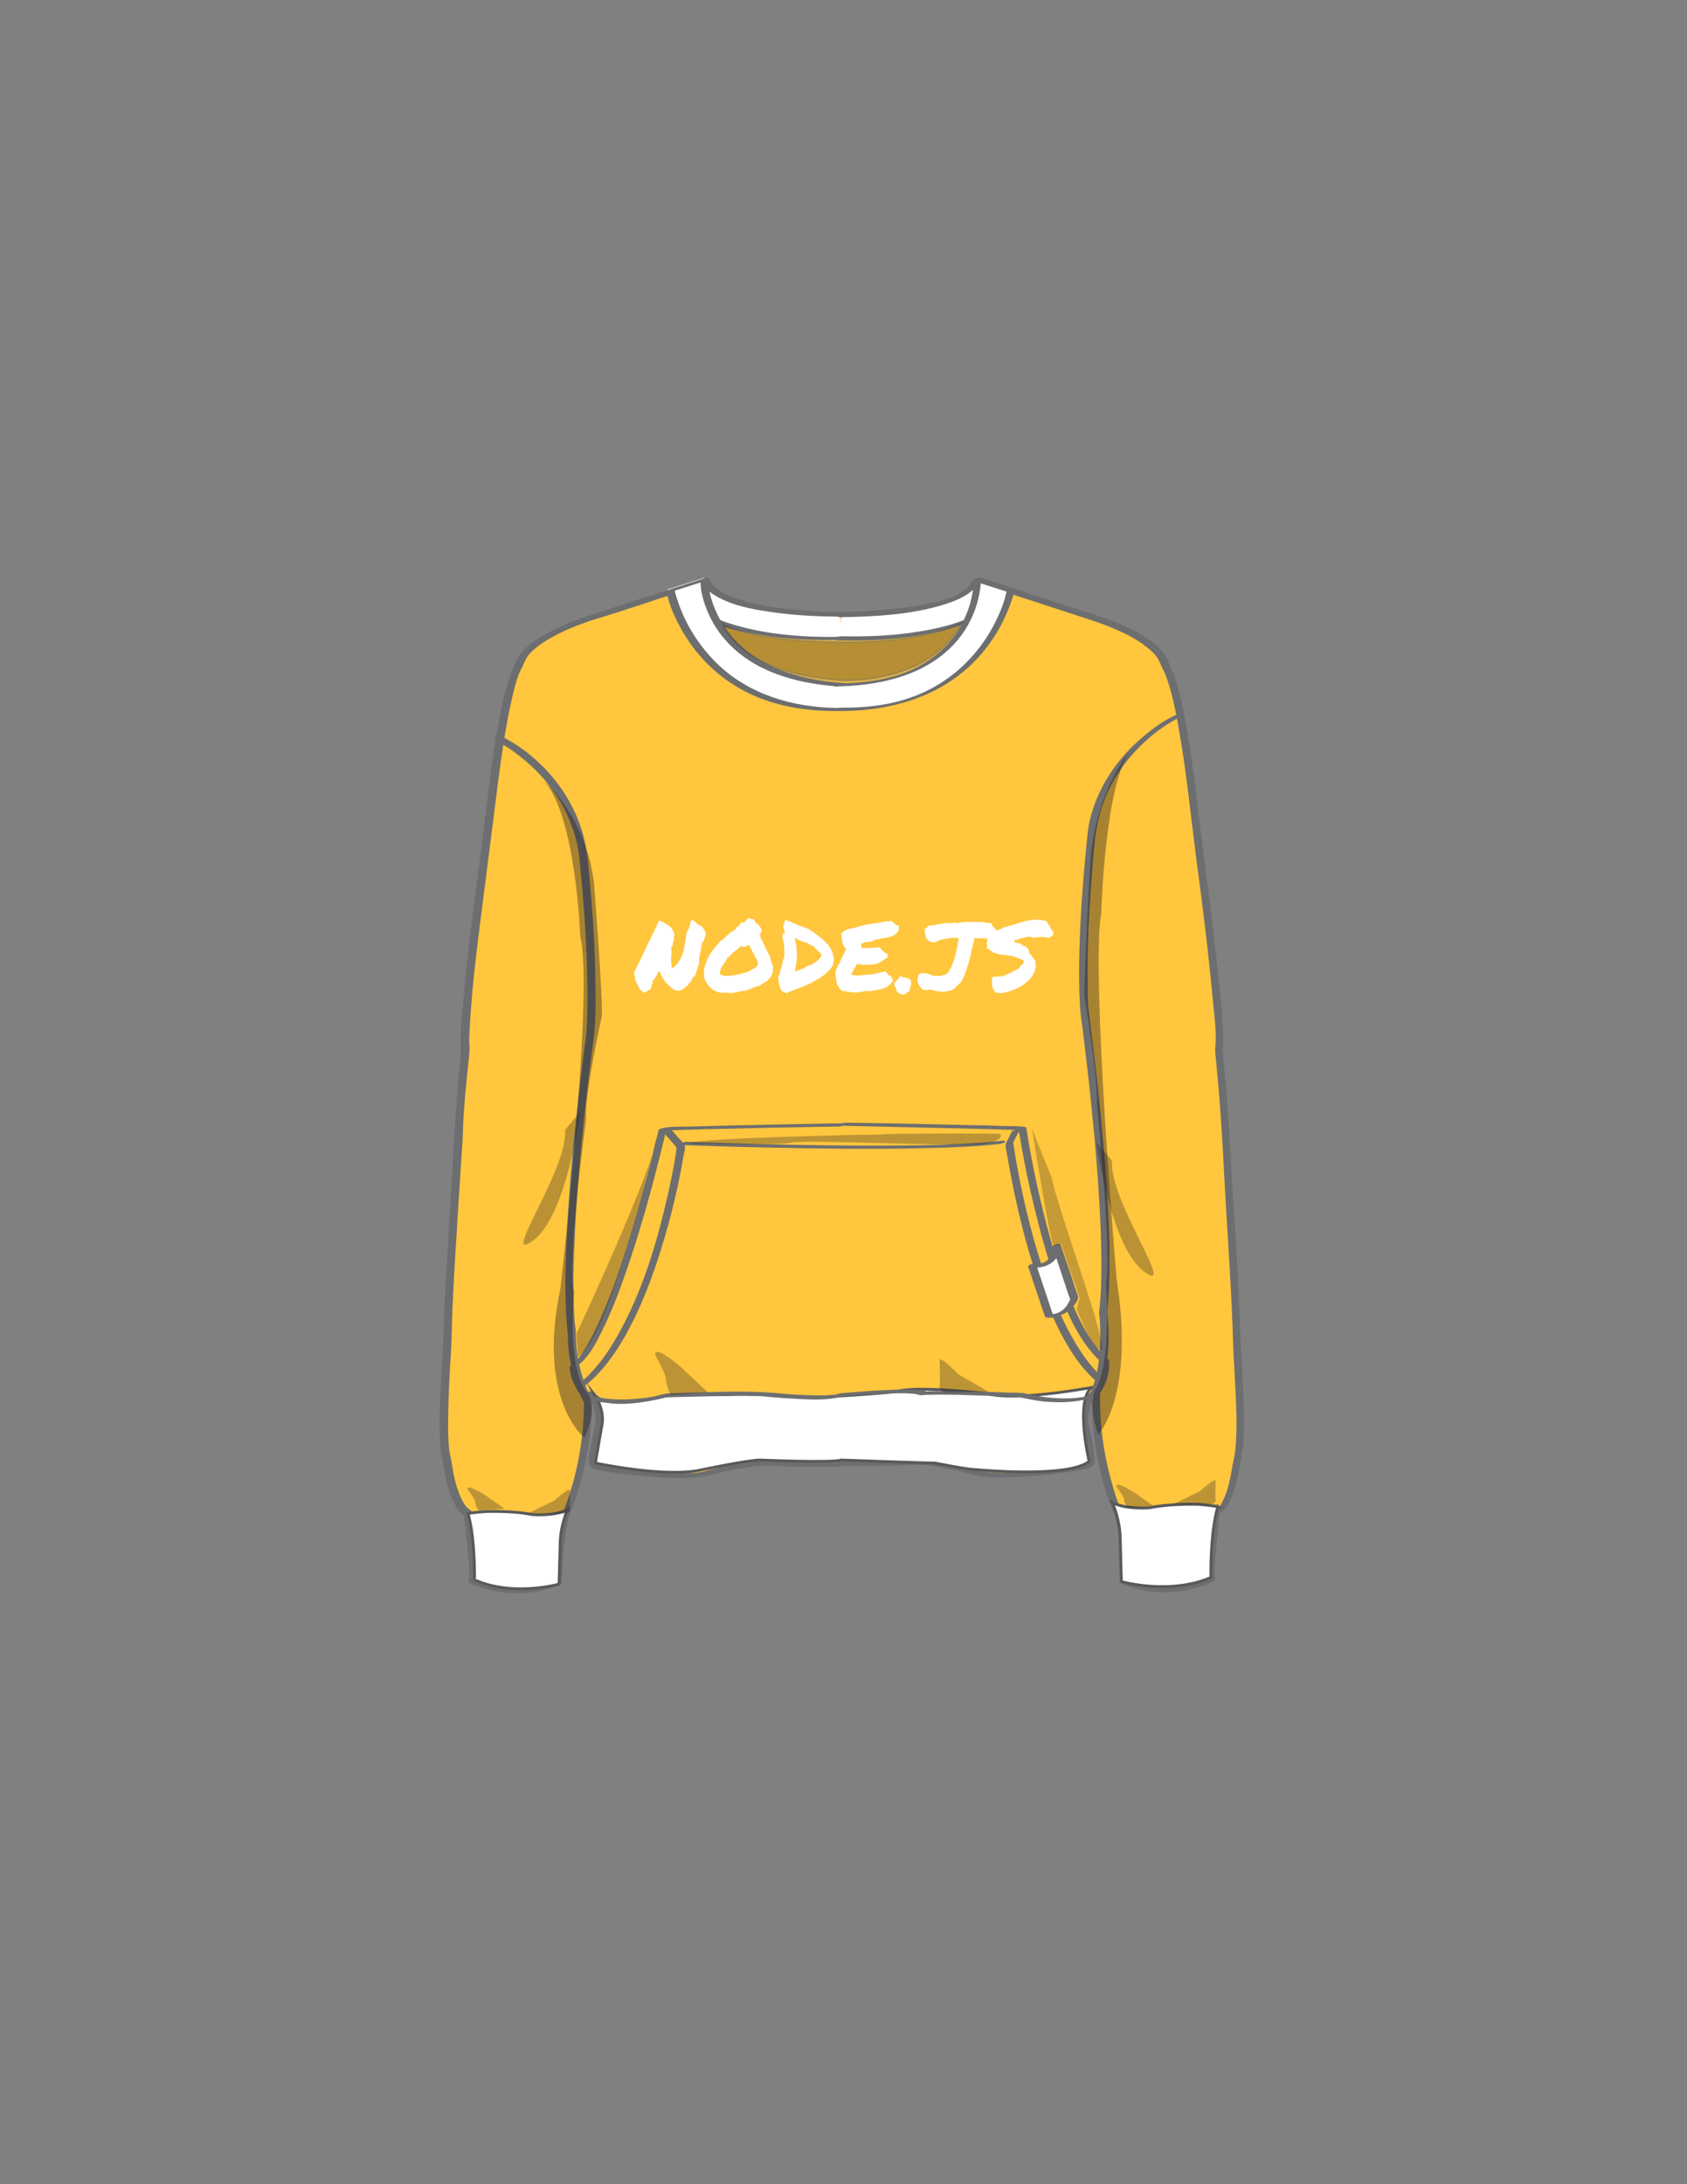 <svg xmlns="http://www.w3.org/2000/svg" viewBox="0 0 612 792"><rect x="0" y="0" width="612" height="792" fill="#808080" stroke="none"/><path fill="#FFC63E" d="M307.7 223s-47.7 0-51.9-12.6L217.3 223s-26.8 7.5-29.3 18.4c0 0-5.6 7.3-10.6 55.8 0 0-10.3 74-8.7 83.2 0 0-2.5 24.3-2.5 31.8 0 0-4.2 64.5-4.2 77 0 0-2.5 34.3 0 40.2 0 0 1.7 15.9 7.5 19.3 0 0 2.5 20.9 1.7 24.3 0 0 15.9 7.5 31 .8 0 0 .8-21.8 3.3-26 0 0 6.3-14.5 7.4-33.6.2-2.9.2-6 .1-9.1 0 0 3.3-.8 4.5 10.3 0 0-3.3 14-2.2 15.6 1.1 1.7 34 5.6 41.3 2.8 0 0 17.9-4.5 24-3.3 0 0 17.3.6 26.2 0"/><path fill="#6D6E70" d="M308.3 222.1c-5.3 0-10.6-.3-15.8-.7-9-.7-18.5-1.7-27-5-3.1-1.2-6.9-3-8.1-6.4-.2-.6-1.2-.6-1.7-.5-12.1 4-24.3 7.9-36.4 11.9-3.9 1.3-7.9 2.5-11.8 4-4.3 1.7-8.5 3.7-12.3 6.2-3.2 2.1-6.7 4.8-8.2 8.6-.6 1.6-1.4 3.3-2 5-2 5.7-3.2 11.8-4.3 17.8-2.9 15.6-4.3 31.4-6.4 47.2-2.3 17-4.5 34.1-6.1 51.2-.6 5.9-1.3 12-1 17.9.1 1.6 0 2.8-.2 4.8-.4 4.5-.9 9-1.2 13.5-1 12.2-1.5 24.4-2.3 36.7-1 17.1-2.2 34.3-2.7 51.4-.4 13.3-2.1 26.8-.9 40.1.2 2.1.7 4.1 1.1 6.1.6 4.2 1.6 8.5 3.4 12.4.8 1.7 1.8 3.8 3.5 4.8.2.1.6.6.4.2v.3c.1.5.1 1 .2 1.5.5 4 .9 8.1 1.2 12.1.3 3.2 1 6.9.2 10.1-.1.2.1.5.3.6 10 4.7 22.6 5.2 32.7.8.3-.1.8-.5.9-.9.3-7.3.6-14.7 2.1-21.9.4-2.2 1.3-4.1 2.1-6.2 1.7-4.6 3-9.3 4.1-14 1.9-8.7 2.9-17.6 2.6-26.6-.4.3-.8.7-1.2 1l-.6.1c.1-.1 0-.1 0 0 0-.1.6.4.8.7 1.5 1.7 1.9 4.5 2.2 6.6.3 1.9.1 2.9-.3 4.7-.5 2.2-.9 4.4-1.3 6.6-.4 2.1-1.8 6.7.9 7.7 3 1.1 6.5 1.4 9.7 1.8 5 .7 10 1.1 15 1.4 4.5.2 9.1.5 13.6-.1.8-.1 1.5-.2 2.3-.4.3-.1.6-.2.8-.2.7-.2.1 0 .4-.1l3.9-.9c5-1.1 10-2.1 15.1-2.5 3.6-.2 7.4.2 11.1.3 6.5.1 13.1.2 19.7-.2 1.5-.1 2.3-1.9.3-1.8-9.1.5-18.8.1-27.7-.2-7.9-.3-16.4 2-23.9 3.9-3.7 1-7.9.7-11.8.5-5.2-.2-10.4-.6-15.6-1.3-3.6-.4-7.3-.8-10.7-1.8-.4-.1-.6-.1-.8-.3.1.2 0-1 0-1.2 0-2.1.5-4.3.9-6.3.4-2.2.9-4.5 1.4-6.7.5-2.2-.2-4.8-.8-6.9-.7-2.3-2.1-5.6-5.1-4.9-.4.1-1.2.5-1.2 1 .4 13.4-1.8 26.9-6.3 39.5-.7 2-1.7 3.9-2.2 5.9-1.1 4.3-1.4 8.9-1.8 13.3-.3 3.3-.5 6.6-.6 9.8l.9-.9c-9 3.9-20.4 3.3-29.2-.9l.3.6c.7-3.2 0-7-.2-10.2-.3-4.1-.7-8.1-1.2-12.2-.1-.6 0-1.7-.3-2.3-.3-.6-1.4-1.1-1.9-1.7-.7-.8-1.3-1.8-1.8-2.8-1.9-3.9-2.9-8.3-3.5-12.5-.3-2.1-.9-4-1.1-6.1-.4-4-.4-8.1-.3-12.2.1-7.6.5-15.2 1-22.7.3-4.9.3-9.8.5-14.7.4-9.1.9-18.1 1.5-27.1.5-8.5 1-17 1.6-25.6.2-3.8.6-7.6.7-11.5.2-9 1.2-17.9 2.1-26.8.2-1.8.4-3.5.3-5.3-.2-2.2 0-4.4.1-6.6.9-16.6 3.2-33.2 5.3-49.8 1.7-13.4 3.4-26.8 5.1-40.1 1.3-9.9 2.7-19.9 5-29.7.8-3.6 1.7-7.3 3.3-10.5.2-.3.4-.6.5-.9.7-1.6 1.2-3 2.4-4.4 1.4-1.6 3.1-2.9 4.9-4.1 6.2-4.1 13.3-6.8 20.4-9 11.6-3.5 23.1-7.5 34.7-11.3 1.4-.5 2.9-.9 4.3-1.4-.6-.2-1.1-.3-1.7-.5 1.1 3.1 4 5 6.8 6.3 4 1.9 8.3 2.9 12.5 3.8 8.9 1.8 18.1 2.5 27.2 2.9 2.1.1 4.2.1 6.2.1.6 0 1.6-.2 1.9-.8.1-.7-.3-1.1-.9-1.1z"/><path fill="#FFC63E" d="M303.3 223s47.7 0 51.9-12.6l38.5 12.6s26.8 7.5 29.3 18.4c0 0 5.6 7.3 10.6 55.8 0 0 10.3 74 8.7 83.2 0 0 2.5 24.3 2.5 31.8 0 0 4.2 64.5 4.2 77 0 0 2.5 34.3 0 40.2 0 0-1.7 15.9-7.5 19.3 0 0-2.5 20.9-1.7 24.3 0 0-15.9 7.5-31 .8 0 0-.8-21.8-3.3-26 0 0-6.3-14.5-7.4-33.6-.2-2.9-.2-6-.1-9.1 0 0-3.3-.8-4.5 10.3 0 0 3.3 14 2.2 15.6s-34 5.6-41.3 2.8c0 0-17.9-4.5-24-3.3 0 0-17.3.6-26.2 0"/><path fill="#6D6E70" d="M302.7 223.9c5.8 0 11.6-.3 17.4-.8 9.4-.8 19.4-1.9 28.2-5.6 3.4-1.4 7-3.6 8.3-7.2-.8.3-1.5.7-2.3 1 12.1 3.9 24.1 7.9 36.2 11.8 3.9 1.3 7.8 2.5 11.6 4 4.2 1.7 8.4 3.6 12.1 6.2 1.7 1.2 3.4 2.5 4.8 4.1 1.3 1.5 1.8 2.9 2.6 4.7.2.5.2.4.4.7.5 1.1 1 2.3 1.4 3.5 2.1 6.1 3.3 12.6 4.4 18.9 2.7 15.3 4.2 30.9 6.2 46.3 2.3 17 4.4 34.1 6 51.2.5 5.6 1.4 11.4.9 17-.2 1.8.2 3.6.3 5.4.4 4.6.9 9.1 1.2 13.7 1 12.1 1.5 24.2 2.2 36.3 1 16.9 2.2 33.9 2.7 50.9.1 4.8.5 9.5.7 14.3.4 8.5 1 17.2.1 25.7-.2 2.1-.8 4.1-1.1 6.1-.7 4.3-1.6 8.8-3.7 12.7-.4.8-.9 1.6-1.6 2.3-.6.6-1.6 1.1-1.9 1.8-.3.7-.2 1.7-.3 2.4-.5 4.1-.9 8.2-1.2 12.3-.2 3.1-.9 6.7-.2 9.8.3-.4.6-.7.8-1.1-5.4 2.5-11.7 3.6-17.6 3.4-2.6-.1-5.1-.5-7.6-1.1-.6-.2-1.2-.4-1.9-.6-.3-.1-1.9-.6-1.9-.5-.1-.1 0-.3 0-.5-.2-.6-.1-1.4-.1-2-.1-1.3-.1-2.6-.2-3.9-.4-5.9-.6-12.2-2.3-17.9-.4-1.2-.8-1.9-1.2-3.1-1-2.4-1.8-4.9-2.5-7.5-3.2-10.9-4.8-22.3-4.5-33.7 0-.4-.2-.6-.6-.7-2.3-.5-4.1 1.4-5 3.3-1.1 2.3-2 5.7-1.8 8.3.1 1.2.5 2.4.8 3.5.5 2.3 1 4.6 1.3 7 .2 1.3.2 3.6.4 4.5 0-.2.4-.2-.1 0-.6.2-1.2.3-1.9.5-1.9.4-3.8.7-5.6.9-4.9.7-9.9 1.2-14.9 1.5-4.6.3-9.3.5-13.8 0-2.5-.3-4.9-1.1-7.4-1.7-5-1.1-10.1-2.1-15.2-2.5-3.6-.3-7.4.2-11 .2-6.6.1-13.3.2-19.9-.2-1.2-.1-3 1.7-1.1 1.8 5.9.4 11.9.3 17.8.2 3.3-.1 6.6-.1 9.8-.3 4.9-.4 10.1.8 14.9 1.8 2.8.6 5.6 1.3 8.4 2 3.8.9 8 .8 11.9.7 5.2-.1 10.5-.6 15.7-1.2 3.9-.4 7.8-.9 11.6-1.8.9-.2 2-.4 2.8-1 1.1-.9.9-2.5.8-3.7-.2-2.5-.7-5.1-1.2-7.6-.3-1.7-1-3.5-1.1-5.2-.1-1.4.4-3.1.7-4.5.3-1.3.6-2.6 1.3-3.7.2-.3.3-.5.5-.8.2-.3.3-.3.3-.3s-.4.1-.7 0c-.2-.2-.4-.5-.6-.7-.4 13.4 1.8 27 6.3 39.6.7 2 1.7 3.9 2.2 5.9 1.1 4.3 1.4 8.9 1.8 13.3.3 3.3.5 6.7.6 10 .1.2.2.3.3.4 10.1 4.4 22.7 3.8 32.7-.9.4-.2 1-.6.8-1.1-.4-1.7-.2-3.6-.1-5.3.1-2.7.4-5.4.6-8 .3-3.6.7-7.1 1.1-10.7-.2.2-.4.5-.5.7 3.4-2.1 5-6.4 6.1-10 .9-3.2 1.4-6.4 2-9.7.3-1.8.9-4.5 1-6.8.2-4.1.2-8.1.1-12.2-.2-6.9-.5-13.8-1-20.7-.3-4.3-.3-9.4-.5-14-.8-16.8-1.8-33.6-2.9-50.4-.7-11.8-1.3-23.6-2.4-35.4-.3-3.1-.6-6.3-.9-9.4-.1-.7 0-.5.1-1.3.1-.9.1-1.7.1-2.6 0-6.2-.7-12.4-1.3-18.5-1.6-16.2-3.7-32.4-5.8-48.5-1.9-14.5-3.3-29.2-5.8-43.6-1.1-6.5-2.3-13.1-4.3-19.5-.6-2-1.5-3.8-2.3-5.7-.8-1.9-1.6-3.7-3.1-5.3-2.9-3-6.6-5.2-10.3-7.1-5.3-2.7-10.8-4.7-16.4-6.4-11.6-3.6-23.1-7.5-34.6-11.3-1.3-.4-2.6-.8-3.9-1.3-.8-.3-2 .2-2.3 1-1 2.8-4.1 4.4-6.6 5.5-3.9 1.7-8.2 2.6-12.4 3.4-8.4 1.5-16.9 2.2-25.5 2.5-1.9.1-3.6.1-5.5.1-.6 0-1.6.2-1.9.8 0 .8.4 1.2 1 1.2z"/><path fill="#FFF" stroke="#58595B" stroke-miterlimit="10" d="M215.4 505.4s4.5 5.6 2.8 12.3l-2.2 12.8s23.4 5 36.8 2.8c0 0 18.4-3.9 22.9-3.9 0 0 25.7 1.1 29.6 0 0 0 30.1 1.1 34 1.1 0 0 11.7 2.4 15.1 2.4 0 0 32.9 3.2 40.7-3 0 0-5.2-21.8.9-26.8 0 0-27.5 5.2-38 2.2 0 0-26-3-32.7-.7 0 0-9.3 1.1-31.3 2.2 0 0-13-1.5-29.8-1.1 0 0-13.8.2-21.6.2.1.1-22.8 6.2-27.2-.5z"/><path fill="#FFF" stroke="#58595B" stroke-width="1.017" stroke-miterlimit="10" d="M169.8 548.8s2-.4 6.3-.7c0 0 9.8-.4 16.9 1.1 0 0 8.2.7 12.9-1.8 0 0-2.7 5.8-2.7 12.8l-.4 14.2s-16.5 4.7-30.6-1.5c-.1-.1.3-14.7-2.4-24.1z"/><path fill="#FFF" stroke="#58595B" stroke-width="1.041" stroke-miterlimit="10" d="M441.8 546.3s-2.1-.4-6.7-.8c0 0-10.4-.4-17.9 1.2 0 0-8.7.8-13.7-1.9 0 0 2.9 6.2 2.9 13.6l.4 15.1s17.5 5 32.5-1.5c0-.1-.4-15.6 2.5-25.7z"/><path fill="#6D6E70" d="M179.6 268.5c3.7 1.7 7.1 4.2 10.2 6.7 7.1 5.8 13 13.2 16.6 21.7 1.7 4.1 3 8.4 3.6 12.8.3 2.3.5 4.7.7 7 1.1 10.8 1.8 21.7 2.2 32.6.2 6.6.3 13.1.1 19.7-.1 2.2-.1 4.5-.4 6.7-.7 4.9-1.3 9.8-1.9 14.8-2.2 18.7-4.1 37.4-5 56.2-.5 9.4-.8 18.8-.4 28.3.1 2 .2 4 .4 6.1.1 1.2.3 2.3.3 3.4 0 4.5.7 9.1 1.8 13.4.9 3.5 2.2 7 3.8 10.2.6 1.2 3.4.3 2.9-.8-3-6-4.8-12.5-5.4-19.1-.1-1.4-.2-2.9-.2-4.3s-.2-2.8-.4-4.1c-.7-8.9-.6-17.9-.2-26.9.7-19.4 2.6-38.8 4.8-58.1.7-5.9 1.4-11.8 2.2-17.7.9-6.7.8-13.6.7-20.4-.1-11.8-.8-23.6-1.9-35.4-.5-6.1-.9-12.4-2.5-18.4-4.1-15.1-15.2-28.4-29.1-35.6-.3-.1-.5-.3-.8-.4-.7-.3-1.5-.2-2.1.2-.2.3-.6 1.1 0 1.4zM425.9 259.6c-3.9 1.8-7.6 4.5-10.9 7.3-7.4 6.1-13.4 13.8-17.1 22.7-1.6 3.9-2.9 8.2-3.3 12.4-.3 2.7-.6 5.3-.8 8-1.1 11.5-1.9 22.9-2.2 34.4-.2 6.8-.2 13.6.2 20.4.1 1.4.2 2.8.4 4.2.8 5.7 1.4 11.4 2.1 17 1.1 9.4 2 18.7 2.9 28.1.9 10.5 1.7 21.1 2.1 31.7.3 9.2.5 18.4-.3 27.6-.1 1.2-.4 2.3-.2 3.5.2 1.5.3 2.9.3 4.4.2 5.5 0 11-1.2 16.4-.6 3-1.6 5.9-2.9 8.6-.3.5 1 .4 1.2.4.6-.1 1.4-.3 1.7-.9 4.4-8.9 4.9-19.8 3.8-29.5-.1-1.1.1-2.1.2-3.2.2-2 .3-3.9.4-5.9.2-4.6.2-9.2.2-13.8-.1-10.4-.8-20.8-1.6-31.2-.8-9.9-1.7-19.8-2.8-29.7-.8-7-1.6-13.9-2.5-20.8-.2-1.6-.4-3.2-.6-4.9-.5-3.6-.4-7.3-.4-10.8-.2-12.8.5-25.6 1.5-38.4.5-6.2.8-12.5 2-18.6 2-10.5 7.3-20 14.7-27.6 4.2-4.3 9-8.1 14.2-10.8.3-.1.5-.3.8-.4.4-.2.8-.6.3-.9-.7-.4-1.8 0-2.2.3z"/><path fill="none" stroke="#FFF" stroke-miterlimit="10" d="M305.6 248.3c-50.6-3-50.6-38.1-50.6-38.1l-12.3 3.9s8.6 44.3 62.5 43.2"/><path fill="#FFF" d="M304.8 223c-45-.6-48.3-11.7-48.3-11.7l-12.6 3.9s12.1 17.3 61.5 16.2"/><path fill="#6D6E70" d="M305.7 222.5c-11.9-.2-24.2-.7-35.6-4.2-3.9-1.2-8.6-2.8-11.3-6-.3-.4-.7-.9-.9-1.4-.1-.5-1.7 0-1.9.1l-12.6 3.9c-.1 0-1.1.4-1 .7 1.7 2.5 4.6 4.3 7.1 5.9 8.2 5 17.9 7.5 27.3 8.9 9.1 1.4 18.4 1.8 27.6 1.6.6 0 1.5-.1 2-.5.4-.3.5-.6-.1-.6-14.1.3-28.6-.6-42.1-5-6-2-12.2-4.7-16.9-9-.7-.7-1.4-1.3-2-2.1-.3.2-.6.4-1 .7l12.6-3.9c-.6 0-1.3.1-1.9.1.5 1.7 2.5 3 3.9 3.9 6.1 3.9 13.8 5.3 20.7 6.3 8 1.2 16.1 1.6 24.2 1.7.6 0 1.5-.2 2-.5.4-.4.5-.6-.1-.6z"/><path fill="#FFF" d="M305.3 223c45-.6 48.3-11.7 48.3-11.7l12.6 3.9s-12.1 17.3-61.5 16.2"/><path fill="#6D6E70" d="M304.7 223.8c12.2-.2 25-.8 36.8-4.3 4.4-1.3 9.4-3.1 12.5-6.7.4-.5.8-1 1-1.6-.9.3-1.7.6-2.6.9L365 216c-.1-.2-.1-.4-.2-.7-.1.2-.2.3-.4.4-.1.2-.3.3-.5.5l-.6.6c-1.6 1.5-3.3 2.8-5.1 3.9-7.8 4.8-17.1 7.2-26.1 8.5-8.9 1.4-18 1.7-27 1.5-.6 0-1.6.2-1.9.8-.3.6.3.7.8.7 14.4.3 29.3-.6 43.1-5.1 6.4-2.1 13-4.9 18.1-9.5.8-.7 1.6-1.5 2.2-2.3.2-.2.2-.6-.2-.7l-12.6-3.9c-.7-.2-2.3 0-2.6.9 0 .1-.1.2-.1.3-.1.2.1-.2 0 0 0 .1-.1.1-.1.2-.1.1-.2.3-.3.4-.1.2-.3.4-.5.6l-.1.1c-.1.1-.2.2-.4.3-.3.2-.6.5-.9.7-.4.3-.6.4-.9.6-5.6 3.5-12.8 4.9-19.5 5.9-7.8 1.1-15.7 1.5-23.6 1.6-.6 0-1.6.2-1.9.8 0 .5.5.7 1 .7z"/><path fill="#FFF" d="M305.8 248.3c-50.5-3-50.5-38.1-50.5-38.1l-12.2 3.9s8.5 44.3 62.3 43.1"/><path fill="#6D6E70" d="M306.7 247.7c-13.8-.8-28.5-4.4-38.7-14.2-5.4-5.2-9.2-12-10.7-19.4-.3-1.4-.5-2.9-.5-4.3 0-.5-1.8 0-1.9.1-4.1 1.3-8.2 2.6-12.2 3.9-.2.1-1 .4-.9.7 1 5.3 3.5 10.5 6.2 15.1 6.3 10.6 15.8 18.8 27.3 23.4 9.3 3.7 19.4 5 29.4 4.8.6 0 1.5-.1 2-.5.4-.3.5-.6-.2-.6-15.9.3-32-3.6-44.2-14.1-7.2-6.3-12.8-14.5-16-23.4-.6-1.7-1.2-3.5-1.6-5.4-.3.2-.6.5-.9.7 4.1-1.3 8.2-2.6 12.2-3.9-.6 0-1.3 0-1.9.1 0 4.1 1.4 8.5 3.1 12.2 4.2 9.3 12.1 16.2 21.3 20.2 8.4 3.7 17.5 5.3 26.6 5.9.6 0 1.6-.1 2-.5.2-.5.2-.7-.4-.8z"/><path fill="#FFF" d="M303.9 248.3c51.6-.7 50.5-38.1 50.5-38.1l12.2 3.9s-8.5 44.3-62.3 43.1"/><path fill="#6D6E70" d="M303.3 248.9c14.4-.2 30.2-3.3 41.1-13.6 5.8-5.5 9.7-12.8 11-20.7.3-1.6.5-3.2.4-4.9-.9.3-1.8.6-2.6 1 4.1 1.3 8.2 2.6 12.2 3.9-.1-.1-.2-.2-.2-.3-1 5-3.3 10-5.8 14.4-5.9 10.2-14.9 18.4-25.8 23-9 3.8-18.7 5-28.4 4.9-.6 0-1.5.1-2 .5-.4.3-.5.7.2.7 16.4.3 33.2-3.6 46-14.2 7.7-6.3 13.5-14.8 17-24.2.7-1.8 1.3-3.7 1.7-5.6 0-.2-.1-.3-.2-.3-4.1-1.3-8.2-2.6-12.2-3.9-.5-.2-2.7.2-2.6 1 .1 4.1-1 8.5-2.6 12.3-3.6 9.1-10.9 16-19.8 20-8.1 3.6-17.2 4.7-26 4.9-.5 0-1.7.2-1.9.7-.5.4.1.4.5.4z"/><path opacity=".33" fill="#231F20" stroke="#6D6E70" stroke-miterlimit="10" d="M261.7 225.6s4.8 18.6 43.2 21.2c0 0 32 2.2 44.3-21.2 0 0-13 7.4-43.9 7.1-.1 0-33.9 0-43.6-7.1z"/><path fill="#6D6E70" d="M305.4 408.2l13.2.3 26.9.6c7.2.2 14.5.3 21.7.6.8 0 1.6.1 2.4.1.8.1-.1-.1 0-.2v.3c-.1.5.2 1.2.3 1.7.2 1 .3 2.1.5 3.1 1.3 7.6 2.9 15.1 4.7 22.6 2.4 9.9 5.1 19.8 8.6 29.4 3 8.3 6.6 16.9 12.4 23.7.6.7 1.2 1.4 1.8 2 .3.3.6.6.9.8.2.2.8.5.9.8.2.3 0 1.1 0 1.5 0 1.2-.2 2.4-.5 3.6-.3 1.5-.8 2.9-1.5 4.2-.2.4-.4.7-.6 1.1-.2.3-.7.8-.8 1.1-.1.5-.1-.2.1.1 0 0 .5-.2.2-.1-.1.1-.2.1-.3.1-.1 0-.6.2-.4.2.1 0-.4.1-.6.2-.4.1-.7.2-1.1.3-5 1.1-10.7.9-15.9.2-2.1-.3-4.3-.7-6.4-1.2-.4-.1-.9-.2-1.3-.2-1.1-.1-2.3-.1-3.4-.1-9.1-.3-18.2-.7-27.3-.6-1.5 0-2.9 0-4.4.2.2 0 .5.1.7.1-.5-.6-2.1-.6-2.7-.6-4.2-.5-8.6-.2-12.9 0-5.2.2-10.4.7-15.6 1.1-.3 0-2.5.5-2 1.1l.2.2c.5-.4 1.1-.7 1.6-1.1-3.8.8-7.8.6-11.7.5-4-.1-8-.4-12-.8-4.9-.4-9.7-.5-14.6-.5-7.2.1-14.5.3-21.7.6-.8 0-1.6 0-2.4.1-1.8.1-3.6.7-5.3 1.1-5.1.9-10.4 1.3-15.6.9-1.7-.1-3.4-.4-5-.7-.6-.1-1.6-.2-2.2-.6-.2-.1-.3-.4-.5-.6-.5-.7-1.1-1.5-1.6-2.2-.7-1.2-1.3-2.5-1.8-3.9s-.9-2.8-1-4.3c-.1.2-.2.3-.3.5 4.2-2.9 6.9-8 9.1-12.5 3.4-6.8 6.2-14 8.7-21.2 4.9-14.1 9-28.6 12.6-43.1.8-3.2 1.6-6.3 2.3-9.5-.6.3-1.1.5-1.7.8.4-.1-.4 0 0 0h.5c.5 0 1.1-.1 1.6-.1 1.7-.1 3.4-.1 5.1-.2 5.2-.2 10.4-.3 15.7-.4 11.3-.3 22.5-.5 33.8-.7 2.5 0 5.1-.1 7.6-.1.5 0 1.7-.2 1.9-.7.3-.5-.3-.5-.7-.5-7.1.1-14.2.3-21.3.4-11.5.2-23 .5-34.4.8-3 .1-6.3-.1-9.3.5-.4.1-1.6.3-1.7.8-2 8.7-4.3 17.4-6.7 26-4.2 15.1-8.8 30.4-15.4 44.7-1.5 3.2-3.1 6.4-5 9.3-1.3 2-2.9 4.2-4.9 5.6-.1.1-.4.3-.3.5.4 3.8 2.2 7.7 4.5 10.6 1.1 1.4 3.5 1.5 5.1 1.7 4.4.7 8.9.8 13.3.4 3.1-.3 6.2-.7 9.3-1.4.4-.1.9-.2 1.3-.3 0 0 1.6-.3.7-.2h.9l19.8-.6c5.4-.1 10.7-.3 16.1.3 4.2.4 8.5.7 12.7.9 4.6.2 9.4.4 13.9-.6.2 0 2.2-.5 1.6-1.1l-.2-.2c-.7.4-1.3.7-2 1.1 6-.5 11.9-1 17.9-1.2 2.9-.1 5.8-.2 8.7 0 1.2.1 1.8.1 2.9.4.2.1-.1 0 .1.1.7.2 1.5.1 2.3 0 7.6-.3 15.3.1 22.9.3l9 .3c.6 0 1.1 0 1.6.1 3.3.6 6.5 1.4 9.8 1.7 4.6.4 9.3.4 13.8-.5 1.7-.3 3.7-.7 5.3-1.5 1-.5 1.8-1.9 2.3-2.9.7-1.2 1.2-2.5 1.5-3.8.5-1.8.7-3.6.7-5.4 0-.3 0-.6-.1-.9-.3-.5-1.2-1-1.6-1.4-1.1-1.1-2.1-2.2-3-3.4-4.6-6-7.8-13.2-10.5-20.3-3.1-8-5.5-16.3-7.7-24.6-2.9-11.2-5.3-22.6-7.1-34 0-.2-.1-.4-.1-.6-.1-.1-.1-.2-.3-.2-2.5-.5-5.1-.3-7.6-.4-5.2-.2-10.4-.3-15.7-.4-11.3-.3-22.6-.5-34-.7-2.6 0-5.2-.1-7.7-.1-.6 0-1.5.1-2 .5-.1.2-.2.6.4.6z"/><path fill="#6D6E70" d="M240.9 410.8c.8 1 1.7 1.9 2.5 2.9.5.6 1.1 1.2 1.6 1.9.2.2.3.5.5.6.5.3-.2.2.1-.2-.3.4-.3 1.8-.4 2.3-.8 4.9-1.8 9.9-2.9 14.8-3.7 16.3-8.5 32.7-16.3 47.6-4.1 7.9-9.2 15.7-16.2 21.3-.5.4-.3 1 .3 1.1.7.2 1.6-.1 2.1-.6 6.4-5.1 11.2-11.9 15.1-19 4.3-7.8 7.7-16.1 10.6-24.6 4.4-13 7.8-26.4 10.1-40 .2-1 .6-2.2.5-3.3-.1-.9-1.4-2-2-2.6-1-1.1-2-2.3-3-3.4-.5-.9-3.4.2-2.6 1.2zM367 410.4c-.6 1.2-1.2 2.5-1.8 3.7-.2.4-.4.7-.4 1.1 0 1 .3 2.2.5 3.2.9 5.3 1.9 10.5 3 15.7 3.5 16 8 32 15.2 46.7 3.7 7.6 8.3 15.1 14.8 20.6.6.5 3.1-.6 2.7-1-5.8-4.9-10-11.5-13.5-18.1-3.9-7.5-7-15.4-9.6-23.4-4.2-13-7.3-26.4-9.6-39.9-.2-1.5-.4-2.9-.7-4.4-.1-.5-.1-.3.1-.6.7-1.4 1.4-2.8 2.1-4.1.2-.4-1-.3-1.1-.2-.4.1-1.4.3-1.7.7z"/><path fill="#6D6E70" d="M247.7 415.2c10.2.4 20.5.7 30.7.9 19.4.4 38.7.7 58.1.2 8.7-.2 17.5-.5 26.1-1.5.5-.1 1.6-.2 1.9-.7.3-.5-.2-.5-.7-.5-7.6.9-15.2 1.2-22.8 1.5-9.6.3-19.2.3-28.9.3-17.3-.1-34.6-.4-51.8-1-3.6-.1-7.2-.2-10.8-.4-.6 0-1.5.1-2 .5-.3.4-.4.7.2.7z"/><path fill="#FFF" d="M383.4 451.9s-.1 8.1-8.9 7.1c0 0 5.7 17.2 6.2 18.2 0 0 6.7.4 9.1-6.4l-6.4-18.9z"/><path fill="#6D6E70" d="M381.9 452.2v.2c0 .3-.1.5-.1.8-.1.8-.4 1.5-.7 2.2-1.2 2.4-3.2 3-5.7 2.8-.5 0-2.6.3-2.4 1.1 1 2.9 1.9 5.8 2.9 8.7.7 2.1 1.4 4.1 2.1 6.2.4 1.1.7 2.3 1.2 3.3.2.3.5.3.9.3 2 .1 4.1-.5 5.8-1.4 1.4-.7 2.7-1.7 3.7-3 .6-.8 1.7-2.3 1.5-3.3-.1-.6-.5-1.3-.7-2-.4-1.1-.8-2.3-1.1-3.4-.9-2.7-1.8-5.5-2.8-8.2-.6-1.7-1.1-3.4-1.7-5.1-.3-.8-3.2 0-2.9.8 1.2 3.6 2.4 7.2 3.6 10.9.7 2.2 1.5 4.4 2.2 6.6.1.4.5 1 .5 1.4 0 .4-.5 1.1-.7 1.5-.4.8-1 1.5-1.6 2.1-1.4 1.3-3.2 1.9-4.7 1.8l.9.3c-.5-1-.8-2.2-1.2-3.3l-2.1-6.3c-1-2.9-1.9-5.8-2.9-8.7-.8.4-1.6.7-2.4 1.1 3.5.4 7.6-.4 9.8-3.5.9-1.4 1.5-3 1.5-4.7 0-.6-2.9-.2-2.9.8z"/><path opacity=".4" fill="#231F20" d="M197.5 283.3s15.2 12.9 18 37.1c0 0 2.9 36.6 2.9 47.8 0 0-6.5 28.7-5.8 37.7 0 0-7.2 53.5-4.3 62.5 0 0-2.9 28.7 5.1 37.1 0 0 3.6 5.6-1.4 15.8 0 0-17.3-13.5-8.7-54 0 0 12.3-107.5 7.2-127.7 0 0-1.5-43.4-13-56.3zM409.6 272.7s-11.7 13.5-14 38.6c0 0-2.2 38-2.2 49.7 0 0 5 29.8 4.5 39.2 0 0 5.6 55.6 3.3 65 0 0 2.2 29.8-3.9 38.6 0 0-2.8 5.9 1.1 16.4 0 0 13.4-14 6.7-56.2 0 0-9.5-111.8-5.6-132.8 0 0 1.2-45 10.1-58.5z"/><path opacity=".3" fill="#231F20" d="M247.2 495.9s-10-8.9-9.5-4.5c0 0 3.9 6.7 3.9 8.9s1.7 5.6 1.7 5.6l13.4-1.1-9.5-8.9zM176.4 542.4s-7.2-4.7-6.8-2.4c0 0 2.8 3.6 2.8 4.7s1.2 3 1.2 3l9.5-.6-6.7-4.7zM411.8 541.4s-7.2-4.7-6.8-2.4c0 0 2.8 3.6 2.8 4.7s1.2 3 1.2 3l9.5-.6-6.7-4.7zM347.6 498.3s-7.4-7.8-6.7-4.6c0 0 .1 6.2.1 7.8 0 .3 0 .5-.1.8-.3 1.3.8 2.6 2.2 2.6l15.6-.2-11.1-6.4zM435.3 540.7s6.3-5.7 5.7-3.4c0 0-.1 4.5-.1 5.7 0 .2 0 .4.1.6.2 1-.7 1.9-1.9 1.9l-13.4-.1 9.6-4.7zM201.1 544.1s6.3-5.7 5.7-3.4c0 0-.1 4.5-.1 5.7 0 .2 0 .4.1.6.2 1-.7 1.9-1.9 1.9l-13.4-.1 9.6-4.7zM238.2 412.2s-16.7 72.6-28.5 79.8l-.6-8.4c.1.1 28.6-61.3 29.1-71.4z"/><path opacity=".26" fill="#231F20" d="M374.4 409.4s6.1 38.5 7.8 42.4l2.8-.6 6.7 19.5-1.1 3.9s5.6 15.1 8.9 15.1c3.3 0-16.2-52.5-17.9-62.5l-7.2-17.8z"/><path opacity=".3" fill="#231F20" d="M250 414.6s32.2.9 37.4-.3c5.2-1.2 63.8 1.8 70.7.3 6.9-1.5 4.6-3.5 4.6-3.5s-38.5-.3-43.7.3c0-.1-65.6 1.1-69 3.2z"/><path opacity=".31" fill="#231F20" d="M210.6 403s-5 38-17.3 46.9c-12.3 8.9 12.8-25.7 11.7-40.2M397.8 414.2s5 38 17.3 46.9c12.3 8.9-12.8-25.7-11.7-40.2"/><g fill="#FFF"><path d="M236.8 356.5c-.2.2-.4.4-.4.7s-.1.6-.2.9-.2.5-.4.7-.5.3-.9.3c-.1.1-.1.2-.1.2s.1.1.2.3c-.3 0-.6 0-.7.1s-.3.2-.5.2c-.5-.2-1-.5-1.4-.9s-.7-.9-.9-1.4-.5-1-.7-1.6-.4-1-.6-1.4c0-.1 0-.1.1-.1h.2c-.1-.2-.2-.5-.3-.8s-.2-.5-.3-.7c.7-1.5 1.4-3 2.2-4.6s1.6-3.2 2.3-4.8 1.6-3.3 2.4-4.9 1.5-3.3 2.3-4.9c.7.2 1.3.5 1.9.8s1.2.7 1.7 1.1 1 .9 1.3 1.5.6 1.2.7 1.9c0 .1-.1.2-.2.1s-.1 0-.2.1c.1.1.2.2.2.3v.4c0 .1.1.2.2.4-.1 0-.2 0-.2.1s-.1.1-.2 0c.1.3.2.6.1.8s-.1.4-.2.5-.2.3-.2.5 0 .4.1.7c-.1 0-.2 0-.2.1s-.1.1-.1.1l-.1.1h-.2c.1.6.1 1.2.1 1.8s0 1.3-.1 1.9 0 1.3 0 2 .1 1.4.3 2.1c1-.6 1.8-1.3 2.4-2.3s1.1-2 1.5-3.1.6-2.4.8-3.7.4-2.6.6-4c.3-.3.5-.6.6-.9s.3-.8.4-1.2l.3-1.2c.1-.4.3-.8.4-1.1.4 0 .8.2 1.1.4s.6.4.8.7.5.5.8.7.6.4 1.1.4c.3.5.6.9.9 1.4s.5.9.6 1.5c-.1.2-.2.5-.3.8s-.1.6-.2.8-.2.5-.3.8-.3.4-.6.6c-.1.7-.2 1.4-.3 2s-.3 1.2-.4 1.8l-.3 1.8c-.1.6-.1 1.3-.1 2.1-.2.7-.4 1.4-.7 2.1s-.4 1.4-.6 2c-.4.4-.8.8-1.1 1.3s-.5 1-.8 1.5c-.1.1-.2.1-.2.1s-.1-.1-.3-.1c0 .2 0 .3-.1.4s-.1.2 0 .5c-.4.2-.8.4-1.1.7s-.6.6-1 .8-.8.4-1.3.5-1.1 0-1.9-.3c-1.1-.8-2.2-1.8-3.1-2.9s-1.6-2.4-2.2-3.9c-.2.1-.4.2-.5.5s-.2.5-.3.7-.2.5-.3.7-.2.3-.4.3c0 .2-.1.4-.3.6s-.3.4-.4.5-.2.4-.3.6 0 .2.1.5zM263.5 359.9c-1 .1-2 .1-2.8-.1s-1.6-.6-2.3-1.1-1.2-1.1-1.7-1.8-.9-1.4-1.2-2.2c-.2-1.6-.2-3 .2-4.3s.8-2.5 1.4-3.6 1.4-2.1 2.2-3.1 1.6-1.9 2.3-2.8c.2.1.3.1.4 0l.3-.3c.1-.1.2-.2.3-.4s.2-.2.4-.2c.1-.2.2-.4.4-.5s.3-.3.5-.4.3-.3.5-.4.3-.3.4-.5c.2 0 .4-.1.6-.2s.3-.2.5-.4.3-.3.5-.4l.6-.3v-.5c.5-.2.9-.5 1.1-.8s.5-.6.8-1.1h.6c.1 0 .4 0 .7-.1.2-.4.4-.7.6-.9s.5-.4.8-.6c.4.2.7.3 1.1.3s.8.2 1.1.5c0 .3.1.5.2.7s.3.3.5.4.3.3.5.4.3.3.3.6c.1 0 .2 0 .2-.1s.1-.1.2 0c0 .2.1.3.1.5s.1.2.2.3.1.2.2.3.1.3.2.4l-.3.9c-.1.3-.3.5-.6.7 0 .2.1.3.2.3s.2.1.2.3c0 .2 0 .4-.1.5.7 1.1 1.3 2.3 1.8 3.5s1.1 2.4 1.8 3.5c0 .3 0 .7.1 1l.3.9c.1.3.3.6.4.9s.2.6.2.9v1.3c0 .5-.1.9-.3 1.3s-.3.8-.6 1.2-.5.6-.8.8c-.4.5-.8.8-1.4 1.1s-1.1.6-1.5 1c-.3.2-.7.3-1.1.4l-1.2.3c-.3.2-.7.4-1.1.5s-.9.3-1.3.5-.9.3-1.3.3-.8.1-1.2.1c-.8.3-1.7.5-2.5.6s-1.5.1-2.6-.1zm.5-12.8c-.2.5-.5 1-.8 1.5s-.6.9-.9 1.3-.6.9-.8 1.4-.3 1.1-.4 1.8c.5.4 1 .6 1.7.7s1.3.1 2 0 1.4-.1 2-.3 1.3-.2 1.8-.2c0-.2.1-.3.3-.3 1-.1 1.9-.4 2.7-.8s1.7-.9 2.6-1.4c.1-.3.3-.5.5-.7s.3-.5.3-.9c-.1-.2-.2-.4-.2-.5s-.1-.4-.1-.6c-.6-.8-1.1-1.8-1.6-2.8s-1-1.9-1.5-2.8c0 .1-.1.2-.3.4s-.3.1-.5-.1c-.1.2-.2.4-.3.5s-.3.1-.5.1-.4 0-.5-.1-.3-.2-.5-.3c-.8.7-1.6 1.3-2.4 1.9s-1.5 1.3-2.2 2.1c-.1.1-.2.1-.2.1h-.2zM285.3 360.1c-.7-.2-1.2-.4-1.6-.8s-.6-.8-.8-1.4-.3-1.1-.4-1.7-.1-1.3-.2-2c.1-.3.2-.6.4-.8s.2-.5.2-.9c.3-.8.5-1.5.7-2.2s.4-1.4.4-2.2c.1-.2.3-.4.4-.4.2-1.3.2-2.7.1-4.1s-.4-2.7-.7-3.9c0-.3.1-.5.1-.6v-.3c0-.2 0-.3.2-.3h.6c0-.4-.1-.8-.2-1.2s-.3-.9-.4-1.4c.2-.4.3-.8.4-1.2s.2-.8.4-1.1c.8.2 1.5.5 2.2.8l2.1.9c.7.3 1.4.6 2.1.8s1.3.5 2 .7c1 .7 2 1.4 3.1 2.2s2 1.5 2.9 2.4 1.6 1.8 2.2 2.9.9 2.4 1 3.9c0 .1-.1.3-.1.4s0 .2-.1.3 0 .2 0 .3v.5c-.8 1.5-1.9 2.7-3.2 3.7s-2.7 1.9-4.2 2.7-3.1 1.5-4.8 2.1-3.2 1.2-4.8 1.9zm3.5-19.9c-.2 0-.4 0-.5.1.3 1.1.5 2.1.6 3s.2 1.9.2 2.8 0 1.9-.2 2.9-.3 2.1-.5 3.2c.3 0 .6-.1.8-.2s.5-.2.7-.3.5-.2.8-.3.6-.2.9-.2c.1-.2.2-.3.4-.4s.3-.2.4-.3c.6-.2 1.2-.5 1.8-.7s1.1-.6 1.6-.9.9-.7 1.3-1.1.7-.9 1-1.5c-.2-.4-.4-.7-.7-.9s-.6-.5-.8-.7-.6-.5-.8-.8-.5-.6-.7-.9c-.4 0-.7-.1-1-.3s-.6-.3-.8-.5-.5-.3-.8-.4-.6-.2-1-.2c-.6-.3-1.2-.6-1.7-.7s-.8-.5-1-.7zM304.7 358.6c-.2-.2-.3-.4-.4-.7s-.3-.5-.6-.6c0-.4-.1-.8-.2-1.2s-.2-.9-.2-1.4-.1-1-.2-1.4 0-.9.1-1.3c0-.2.1-.4.2-.6s.2-.4.3-.5.2-.4.2-.5.1-.4 0-.6c.1 0 .2-.1.3-.2s.1-.2.3-.1c.2-.5.3-1 .5-1.4s.4-.9.6-1.3.4-.8.7-1.3.4-.9.6-1.5c-.4-.4-.7-.8-.9-1.2-.2-.4-.3-.9-.4-1.3s-.2-.9-.2-1.4-.1-.9-.3-1.4c.3-.4.6-.8 1-1 .4-.3.8-.5 1.3-.7s1-.3 1.6-.4 1.2-.2 1.8-.4c1.1-.4 2.1-.6 3-.8s1.8-.4 2.6-.5 1.7-.2 2.6-.4 2-.3 3.2-.5c0 .1.1.1.1.1h.2c.1.2.2.2.4.2v-.2-.2h.2c.1 0 .2 0 .2.1s.1 0 .2 0 .1-.1 0-.2c.3.5.6.9 1.1 1.2s.9.6 1.5.8v.5c0 .1 0 .2-.1.3s0 .2 0 .3 0 .3.1.4c-.4.6-.8 1.1-1.3 1.5s-1 .6-1.5.8-1.1.3-1.7.4l-1.8.3c-.6.1-1.2.3-1.9.4s-1.3.5-1.9.8c-.2-.1-.4-.1-.5-.1s-.3 0-.5.1-.3.1-.5.1h-.7c-.2.2-.4.3-.7.4s-.5.1-.8.2c.1.3.2.5.2.8s0 .5.1.7c1 .1 2.1.1 3.3 0s2.4-.2 3.5-.2v.2s-.1.1-.1.2c.2.1.4.3.6.5l.6.6c.2.2.4.4.6.5s.5.2.7.2c.1.2.2.5.2.7s0 .5-.1.8c-.5.3-.9.6-1.4.9s-.9.6-1.4.9-1 .5-1.6.6-1.2.2-1.8.2h-.3c-.1 0-.2 0-.3-.1-.2.1-.5.2-.9.1s-.7 0-1 .1c-.3-.1-.7-.2-1.1-.2s-.8-.1-1.1-.2c-.4.6-.8 1.2-1.2 1.9s-.7 1.4-1 2.1c1 .1 1.8.2 2.4.2s1.2-.1 1.8-.1 1.1-.1 1.7-.2 1.3-.1 2.2-.1c.6-.3 1.3-.5 2-.6s1.5-.3 2.1-.5c.2.1.4.2.6.4s.3.4.5.6.3.4.5.5.4.2.6.1c.1.1.2.3.2.4s.1.3.1.5.1.3.2.3.2.1.4.1c-.4.9-.9 1.6-1.5 2.1s-1.2.9-1.9 1.1-1.5.5-2.3.6-1.8.3-2.9.5h-.7c-.2 0-.4-.1-.5-.1-.7.1-1.4.2-2.3.4s-1.8.2-2.7.1-1.8-.1-2.6-.4c-.8.1-1.5-.3-2-.8zM330.4 355.6c0 .2.1.4.1.5s.1.3.1.5c-.1.2-.2.5-.2.7s-.1.4-.2.7c-.1.2-.1.3-.1.3v.5l-.1.4c-.1.2-.3.3-.4.4s-.3.2-.5.2c0 0-.1.1-.2.1s-.2.1-.2.1l-.1.4-.5.1c-.4.1-.7.1-1 .1h-.4c-.3-.3-.5-.5-.7-.6s-.3-.3-.5-.4c-.2-.3-.4-.6-.4-.7s-.1-.3-.1-.4c0-.3-.1-.5-.2-.6l-.5-.5.4-.3-.4-.7c.3-.2.5-.4.6-.5s.3-.2.4-.3.2-.2.3-.4.3-.4.6-.8l.3-.5.5.2c.1.1.3.1.6.2s.6.1.8.2c.4.1.8.2 1.1.3s.6.2.8.4l.1.4zM345 359.1c-.4 0-.7.1-1 .2s-.6.2-1 .2c-.1 0-.3.1-.4.1s-.3.1-.5.1c-.4-.1-.8-.2-1.2-.2s-.7-.1-1-.1l-.5-.1c-.3-.1-.5-.2-.6-.2s-.3-.1-.4-.1-.3-.1-.5-.1-.4-.1-.8-.1c-.4.2-.8.2-1.2.2-.3 0-.5 0-.8-.1s-.6-.2-.8-.5-.6-.6-.8-1-.5-1-.7-1.7c.1-.5.2-1 .2-1.4s.2-.7.3-.9l.3-.3c.4-.2.9-.2 1.4-.2.5 0 1 .1 1.5.2s1 .3 1.5.5c.2.1.4.2.5.2s.2.1.2.1H339.6c.1 0 .2 0 .3-.1h.4c.2.1.4.1.6.1.2 0 .3 0 .5-.1s.4-.1.5-.1c.2-.1.4-.1.5-.1s.3-.1.4-.1l.4-.3c.2-.1.4-.2.5-.3s.2-.3.3-.4.2-.3.3-.5.2-.3.3-.5c.1-.1.2-.3.3-.4s.2-.3.3-.4v-.4c.4-.9.7-1.7 1-2.6s.5-1.8.7-2.7.4-1.8.5-2.6.3-1.6.4-2.3h-2.1c-.4 0-.9.1-1.2.1s-.8.1-1.2.2-.9.2-1.6.3l-.6.1c-.4.2-.9.4-1.3.6s-.8.3-1.3.3c-.7 0-1.3-.3-1.8-.8-.5-.3-.8-.8-.9-1.4-.1-.2-.2-.4-.1-.6-.1-.3-.1-.6-.2-.9s0-.5 0-.8v-.6h.5l.3-.3c.1-.1.1-.2.1-.2l.1-.4h.4c.5-.1 1-.2 1.5-.2s1-.2 1.6-.3c.5-.1 1-.2 1.4-.2s.8-.1 1.1-.2.7-.1 1.1-.1h2.3c.1-.1.2-.2.3-.2h.2c.2 0 .3 0 .4.1s.1 0 .2.1c.8-.1 1.5-.2 2.2-.3s1.3-.1 1.8-.1H356.4c.1 0 .2 0 .4.1.4.1.8.1 1.1.2s.7.1 1 .1h.7l.1.4.3.5c.1.1.2.3.3.4l.4.4c.3.3.6.6.8 1s.4.9.3 1.7l-.3.4c-.1 0-.2.1-.3.2s-.2.2-.3.2l-.4.3c-.3 0-.6 0-.8.1s-.4 0-.7 0h-1.3c-.5 0-.9 0-1.4-.1h-2.9c0 .8-.1 1.4-.3 2s-.3 1.1-.5 1.7c-.4 2.3-1 4.5-1.6 6.5s-1.4 3.9-2.2 5.5l-2.1 2.1c-.6.6-1.4 1.1-2.3 1.3h.6z"/><path d="M358 343.9c.1-.4.1-.6.1-.9s-.1-.5-.2-.7c.1-.4.2-.7.2-.9s.1-.5 0-.9c.2-.6.5-1.1 1-1.5s.9-.8 1.4-1.1 1.1-.5 1.6-.7 1.1-.4 1.6-.5c0-.1 0-.1-.1-.1s-.1-.1-.1-.2c1.3-.2 2.5-.6 3.8-1l3.9-1.2c1.3-.4 2.7-.6 4.1-.7s2.9.1 4.4.5c.1.3.2.6.4.8s.3.5.5.8.3.5.5.7.2.5.2.7c.3.3.5.5.7.8s.2.7.1 1.2c-.3.2-.5.4-.8.6s-.6.4-.9.5c-1.1-.3-2.1-.4-3.2-.3s-2 .2-2.8.2c-.3-.3-.6-.4-.9-.4s-.7.1-1.1.2-.8.2-1.1.3-.7.1-1.1.1c-.3.2-.6.4-1 .5s-.9.1-1.3.2c0 .1 0 .2.1.2s.1.1 0 .3c.2.2.4.4.7.4s.6.2.9.2.6.2.8.3.4.3.5.6c.4 0 .8.1 1.1.3s.6.4.8.7.4.6.5.9.1.6.1.9c.1.2.2.3.3.3s.2 0 .4.2c.1.4.3.7.7 1.1s.6.8.8 1.2c0 .7.1 1.3.1 1.9s-.1 1.1-.3 1.7c-.4 1-1 2-1.7 2.8s-1.6 1.5-2.5 2.2-2 1.2-3 1.6-2.1.8-3.1 1.1h-.3c-.1 0-.2 0-.1-.2-.2.2-.5.3-.7.4s-.6.1-.9.1-.6 0-.9-.1-.6 0-.9 0c-.2-.2-.4-.4-.5-.6s-.3-.4-.4-.7c-.1 0-.2-.1-.2-.2s0-.2-.2-.2v-.2s0-.1.1-.1c.1-.1.1-.1.1-.2s0-.1-.1-.1-.1-.1-.2-.1-.1-.1-.1-.2c.1-.2.2-.5.1-.8s-.1-.6-.1-.9 0-.6.1-.9.3-.5.6-.7c1 .1 1.9 0 2.7-.1s1.7-.4 2.4-.8 1.5-.7 2.2-1.1 1.4-.7 2-1.1l.3-.6c.1-.2.3-.3.5-.5l.5-.5c.2-.2.2-.4.3-.7v-.2l-.1-.1-.1-.1s-.1-.1-.1-.2c-.1 0-.1 0-.2-.1s-.1 0-.2 0c-.6-.3-1.3-.6-1.9-.8s-1.3-.4-1.7-.7c-.3.2-.6.2-.8.1s-.6-.2-1-.3c-1 0-1.9-.1-2.8-.3s-1.7-.4-2.5-.7c0-.1-.1-.3-.2-.4s-.2-.1-.5-.1c-.2-.2-.3-.5-.5-.7s-.6.1-.8-.2z"/></g></svg>